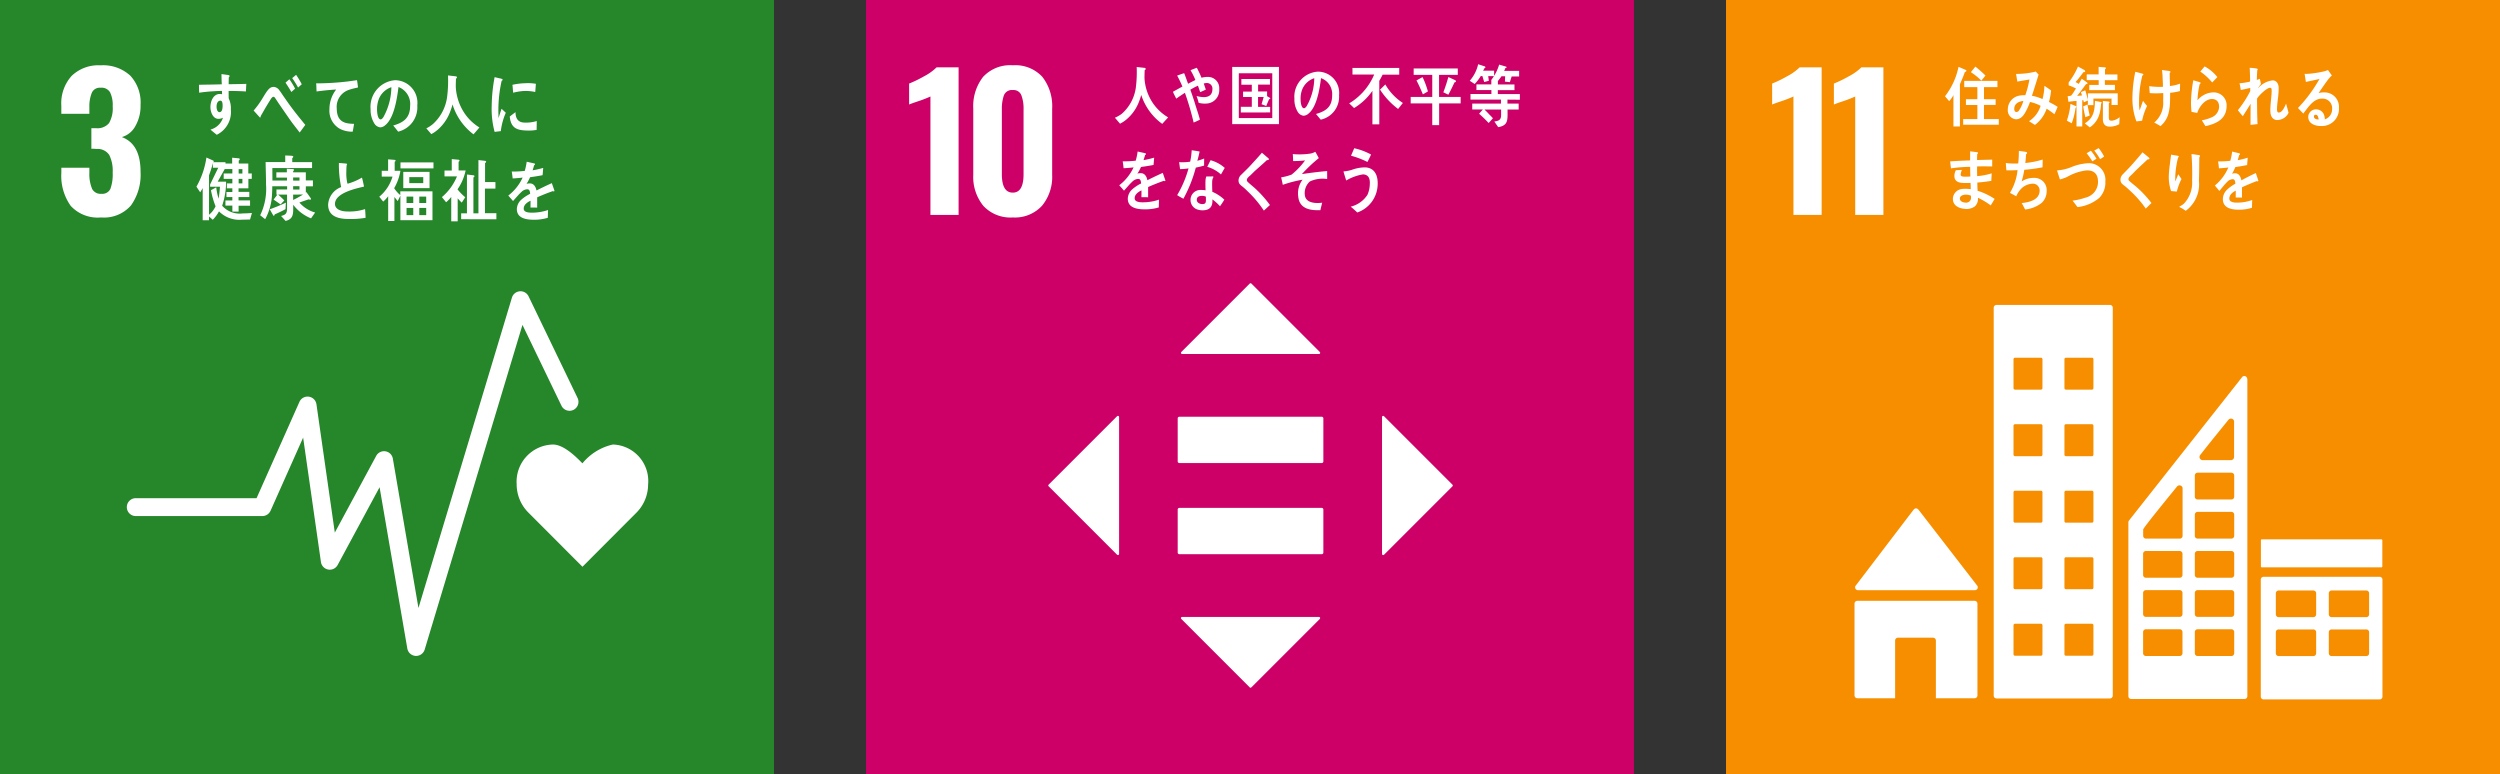 <svg id="グループ_235" data-name="グループ 235" xmlns="http://www.w3.org/2000/svg" xmlns:xlink="http://www.w3.org/1999/xlink" width="200.259" height="62" viewBox="0 0 200.259 62">
  <rect x="0" y="0" width="200.259" height="62" fill="#333333" stroke="none"/>
  <defs>
    <clipPath id="clip-path">
      <rect id="長方形_4999" data-name="長方形 4999" width="200.259" height="62" fill="none"/>
    </clipPath>
  </defs>
  <rect id="長方形_4995" data-name="長方形 4995" width="61.516" height="61.998" transform="translate(69.37 0.002)" fill="#cd0068"/>
  <g id="グループ_234" data-name="グループ 234" transform="translate(0 0)">
    <g id="グループ_233" data-name="グループ 233" clip-path="url(#clip-path)">
      <path id="パス_1407" data-name="パス 1407" d="M30.661,4.479a9.36,9.36,0,0,1-.933.365c-.41.136-.664.229-.775.277V3.443a9.724,9.724,0,0,0,1.2-.584,4.132,4.132,0,0,0,1-.714h1.763V13.967H30.661Z" transform="translate(43.87 3.251)" fill="#fff"/>
      <path id="パス_1408" data-name="パス 1408" d="M31.806,13.341a3.662,3.662,0,0,1-.81-2.49v-5.3a3.813,3.813,0,0,1,.79-2.548,2.954,2.954,0,0,1,2.379-.926,2.939,2.939,0,0,1,2.364.926,3.812,3.812,0,0,1,.787,2.548v5.3a3.63,3.63,0,0,1-.817,2.483,2.941,2.941,0,0,1-2.334.933,2.961,2.961,0,0,1-2.359-.926m3.219-2.533V5.6A3.05,3.05,0,0,0,34.857,4.5a.666.666,0,0,0-.692-.438.681.681,0,0,0-.717.43,3.247,3.247,0,0,0-.161,1.1v5.212q0,1.475.878,1.474.86,0,.86-1.474" transform="translate(46.966 3.152)" fill="#fff"/>
      <path id="パス_1409" data-name="パス 1409" d="M49.052,16.175H37.63a.132.132,0,0,0-.123.138v3.431a.133.133,0,0,0,.123.141H49.052a.131.131,0,0,0,.123-.141V16.313a.13.13,0,0,0-.123-.138" transform="translate(56.831 24.509)" fill="#fff"/>
      <path id="パス_1410" data-name="パス 1410" d="M49.052,13.272H37.63a.132.132,0,0,0-.123.138v3.431a.133.133,0,0,0,.123.141H49.052a.131.131,0,0,0,.123-.141V13.41a.13.13,0,0,0-.123-.138" transform="translate(56.831 20.11)" fill="#fff"/>
      <path id="パス_1411" data-name="パス 1411" d="M48.734,14.529,43.253,9.048a.093.093,0,0,0-.133,0l-5.481,5.481a.094.094,0,0,0,.065.161H48.666a.094.094,0,0,0,.068-.161" transform="translate(56.988 13.667)" fill="#fff"/>
      <path id="パス_1412" data-name="パス 1412" d="M44.175,24.368l5.481-5.481a.093.093,0,0,0,0-.133l-5.481-5.481a.094.094,0,0,0-.161.065V24.3a.094.094,0,0,0,.161.068" transform="translate(66.691 20.069)" fill="#fff"/>
      <path id="パス_1413" data-name="パス 1413" d="M37.638,19.809l5.481,5.481a.093.093,0,0,0,.133,0l5.481-5.481a.094.094,0,0,0-.065-.161H37.706a.094.094,0,0,0-.068.161" transform="translate(56.987 29.771)" fill="#fff"/>
      <path id="パス_1414" data-name="パス 1414" d="M38.895,13.272l-5.481,5.481a.093.093,0,0,0,0,.133l5.481,5.481a.094.094,0,0,0,.161-.065V13.34a.094.094,0,0,0-.161-.068" transform="translate(50.587 20.068)" fill="#fff"/>
      <path id="パス_1415" data-name="パス 1415" d="M39.3,6.691a4.611,4.611,0,0,1-1.68-2.314,5.7,5.7,0,0,1-.246.7,3.471,3.471,0,0,1-.986,1.3,2.7,2.7,0,0,1-.468.3l-.41-.48a2.539,2.539,0,0,0,.548-.312,3.414,3.414,0,0,0,1.127-2.09,9.893,9.893,0,0,0,.07-1.66l.634.07a.085.085,0,0,1,.086.078.1.1,0,0,1-.08.1c-.01.219-.015.43-.015.649a3.971,3.971,0,0,0,.712,2.052,3.88,3.88,0,0,0,1.182,1.087Z" transform="translate(53.798 3.232)" fill="#fff"/>
      <path id="パス_1416" data-name="パス 1416" d="M39.96,5.031a2.334,2.334,0,0,1-.541-.063,4.146,4.146,0,0,0-.171-.553,2.155,2.155,0,0,0,.579.093c.357,0,.692-.138.692-.646a.444.444,0,0,0-.423-.485.873.873,0,0,0-.269.043c.053.161.111.322.166.483-.153.075-.3.143-.453.206-.06-.174-.121-.345-.179-.518a5.479,5.479,0,0,0-.611.324c.146.4.287.815.41,1.227.118.39.259.772.357,1.17-.163.093-.329.156-.5.234a22.827,22.827,0,0,0-.7-2.384c-.234.151-.47.307-.694.468-.091-.181-.186-.36-.267-.548.249-.141.508-.287.76-.42-.126-.3-.269-.6-.42-.88.065-.02.511-.186.541-.186s.03.02.045.05c.1.262.191.528.289.79.194-.106.385-.2.584-.3a5.7,5.7,0,0,0-.39-.785c.169-.063.34-.136.506-.194a8.361,8.361,0,0,1,.375.8,1.809,1.809,0,0,1,.531-.068.9.9,0,0,1,.888.981,1.07,1.07,0,0,1-1.1,1.154" transform="translate(56.599 3.272)" fill="#fff"/>
      <path id="パス_1417" data-name="パス 1417" d="M39.243,2.131h3.745V6.714H39.243Zm3.209.511H39.771V6.226h2.681Zm-2.52,3.139V5.325h.88V4.543h-.7V4.108h.7V3.56h-.835V3.1h2.291v.45h-.951V4.1h.719v.375l.231.136a.047.047,0,0,1,.023.038c0,.05-.055.07-.093.07-.078.179-.156.36-.226.543l-.377-.141c.058-.191.113-.385.169-.581h-.45v.792h.968v.445Z" transform="translate(59.462 3.229)" fill="#fff"/>
      <path id="パス_1418" data-name="パス 1418" d="M43.334,6.128c-.131-.148-.252-.309-.382-.455.672-.2,1.293-.483,1.293-1.466A1.359,1.359,0,0,0,43.357,2.8c-.116.9-.342,2.319-1.011,2.847a.616.616,0,0,1-.395.166.63.63,0,0,1-.455-.3,1.9,1.9,0,0,1-.272-1.061A2.008,2.008,0,0,1,43.1,2.282a1.7,1.7,0,0,1,1.7,1.886,1.872,1.872,0,0,1-1.464,1.959m-1.5-2.389a2.114,2.114,0,0,0-.118.712c0,.211.038.762.277.762.086,0,.156-.1.209-.166a4.621,4.621,0,0,0,.611-2.241,1.569,1.569,0,0,0-.978.933" transform="translate(62.463 3.458)" fill="#fff"/>
      <path id="パス_1419" data-name="パス 1419" d="M45.648,2.7c-.088.169-.174.34-.269.5V6.681h-.551V4a4.8,4.8,0,0,1-1.469,1.376L42.969,5a4.913,4.913,0,0,0,2-2.306H43.231V2.164h3.745V2.7Zm1.237,2.749A6.081,6.081,0,0,1,45.439,3.9c.146-.133.282-.277.423-.415a4.33,4.33,0,0,0,1.406,1.484Z" transform="translate(65.107 3.279)" fill="#fff"/>
      <path id="パス_1420" data-name="パス 1420" d="M47.206,4.979V6.722h-.551V4.979H44.927V4.459h1.728V2.693H45.166V2.18H48.7v.513H47.2V4.459h1.73v.521Zm-1.3-.724c-.161-.377-.324-.76-.516-1.117l.488-.267a6.641,6.641,0,0,1,.428,1.149Zm2.538-.973c-.158.335-.319.672-.5,1l-.4-.191c.151-.4.287-.81.4-1.225l.546.252a.1.1,0,0,1,.063.091c0,.058-.07.078-.108.078" transform="translate(68.074 3.304)" fill="#fff"/>
      <path id="パス_1421" data-name="パス 1421" d="M48.287,3l.05.37-.372.1-.146-.48h-.128a3.729,3.729,0,0,1-.488.639l-.395-.259a3.048,3.048,0,0,0,.674-1.326l.523.171a.078.078,0,0,1,.058.068.1.1,0,0,1-.086.086,1.131,1.131,0,0,1-.1.191h.883V3Zm1.544,1.879-.005.319h.9v.473h-.89c0,.815.08,1.273-.747,1.414l-.312-.45c.317-.06.543-.088.543-.528V5.673H47.988c.136.128.262.262.39.4.1.1.2.194.287.3l-.342.382a10.184,10.184,0,0,0-.767-.745l.3-.34h-.848V5.2h2.3V4.876h-2.44V4.428h1.675V4.111H47.344V3.658h1.192V3.3H49.1c.023.005-.106.1-.106.123s.058-.123.068-.158v.4H50.39v.453H49.057v.317h1.766v.453Zm.335-1.856-.146.458-.395-.043.018-.43h-.294A5.114,5.114,0,0,1,49,3.462l-.46-.166a3.774,3.774,0,0,0,.624-1.222l.538.158a.07.07,0,0,1,.055.06c0,.048-.06.055-.093.055-.03.08-.068.156-.1.229h1.2v.448Z" transform="translate(70.924 3.101)" fill="#fff"/>
      <path id="パス_1422" data-name="パス 1422" d="M39.286,7.2a.126.126,0,0,1-.068-.025c-.329.111-.961.362-1.26.5v.817l-.538-.005c.005-.075.005-.153.005-.244v-.3c-.362.169-.546.387-.546.631,0,.211.209.324.624.324a3.991,3.991,0,0,0,1.326-.214l-.018.624a3.753,3.753,0,0,1-1.144.153c-.893,0-1.338-.282-1.338-.853a1.052,1.052,0,0,1,.375-.765,3.187,3.187,0,0,1,.689-.455c-.008-.241-.08-.362-.214-.362a.664.664,0,0,0-.468.2,4.207,4.207,0,0,0-.35.362c-.169.186-.274.314-.337.377-.083-.1-.209-.239-.377-.435A3.877,3.877,0,0,0,36.793,6.1c-.241.03-.511.053-.8.068-.018-.2-.045-.39-.073-.553a7.828,7.828,0,0,0,1.044-.053,4.677,4.677,0,0,0,.153-.734l.616.138c.035.013.053.03.053.063s-.023.06-.073.08c-.023.091-.063.229-.121.41a7.468,7.468,0,0,0,.85-.2l-.05.586c-.252.05-.589.106-1.006.163A3.453,3.453,0,0,1,37.1,6.6a.882.882,0,0,1,.259-.038c.277,0,.46.184.541.568.365-.191.78-.387,1.23-.591l.209.6c0,.043-.018.063-.055.063" transform="translate(54.011 7.308)" fill="#fff"/>
      <path id="パス_1423" data-name="パス 1423" d="M39.648,6.016c-.224.065-.443.118-.664.161a10.975,10.975,0,0,1-.994,2.493,5.561,5.561,0,0,1-.5-.287A8.686,8.686,0,0,0,38.4,6.24a4.7,4.7,0,0,1-.679.058c-.023-.184-.05-.372-.073-.563a1.652,1.652,0,0,0,.252.013,4.1,4.1,0,0,0,.631-.045,5.56,5.56,0,0,0,.123-.918c.214.033.425.058.634.106-.055.244-.108.5-.184.739a4.662,4.662,0,0,0,.548-.181c0,.186-.005.377-.005.568m1.273,3.255a3.892,3.892,0,0,0-.606-.548c0,.058,0,.118,0,.174-.02.551-.377.7-.787.7a1.254,1.254,0,0,1-.43-.07.8.8,0,0,1-.536-.755.793.793,0,0,1,.83-.807,2.3,2.3,0,0,1,.372.03c-.005-.249-.013-.5-.005-.75a1.139,1.139,0,0,1,.068-.362h.412c.025,0,.158-.02.156.043l-.005.023a.693.693,0,0,0-.093.324c-.01.282,0,.558.01.84a3.17,3.17,0,0,1,.963.634c-.111.181-.226.36-.35.526M39.786,8.5a.775.775,0,0,0-.324-.058c-.174,0-.39.053-.4.3s.252.357.43.357.292-.038.3-.264c.005-.113,0-.224-.005-.337M41,6.726A2.785,2.785,0,0,0,39.9,6.115l.264-.531A2.811,2.811,0,0,1,41.3,6.2Z" transform="translate(56.805 7.249)" fill="#fff"/>
      <path id="パス_1424" data-name="パス 1424" d="M41.472,9.5a8.811,8.811,0,0,0-1.333-1.577,4.271,4.271,0,0,0-.392-.355,1.328,1.328,0,0,1-.224-.206.47.47,0,0,1-.078-.289.615.615,0,0,1,.219-.448c.224-.229.46-.443.677-.677.327-.355.659-.709.976-1.084l.39.337a1.2,1.2,0,0,1,.148.131.063.063,0,0,1,.02.048c0,.075-.1.086-.153.073-.3.282-.619.556-.933.84-.131.118-.252.249-.382.37-.06.058-.131.108-.186.171a.338.338,0,0,0-.113.209.221.221,0,0,0,.078.163c.186.184.4.345.589.518a8.953,8.953,0,0,1,1.185,1.331c-.163.143-.322.3-.485.445" transform="translate(59.767 7.369)" fill="#fff"/>
      <path id="パス_1425" data-name="パス 1425" d="M43.089,7.217a1.246,1.246,0,0,0-.38,1.152c.1.518.724.573,1.054.566.1,0,.214-.013.322-.025-.045.2-.1.4-.143.6l-.1,0c-.641.015-1.564-.075-1.67-1.064a1.82,1.82,0,0,1,.342-1.378,9.716,9.716,0,0,0-1.585.41c-.035-.2-.086-.4-.128-.6a3.982,3.982,0,0,0,.84-.221,5.96,5.96,0,0,0,1.074-1.134,7.219,7.219,0,0,1-.958.05c0-.186-.01-.375-.025-.558a5.908,5.908,0,0,0,1.444-.045,1.364,1.364,0,0,0,.36-.138c.1.166.191.337.277.508a12.15,12.15,0,0,0-1.351,1.278c.672-.1,1.348-.184,2.022-.244,0,.214.005.428,0,.641a2.391,2.391,0,0,0-1.393.2" transform="translate(61.825 7.327)" fill="#fff"/>
      <path id="パス_1426" data-name="パス 1426" d="M43.884,9.863c-.171-.158-.342-.322-.526-.463A2.229,2.229,0,0,0,44.7,8.452a2.193,2.193,0,0,0,.189-.84c.033-.483-.106-.77-.538-.8A3.859,3.859,0,0,0,43,7.305c-.025-.083-.211-.656-.209-.707s.048-.028.068-.028a3,3,0,0,0,.584-.118,3.148,3.148,0,0,1,1.1-.2c.742.048,1.029.656.973,1.464a2.432,2.432,0,0,1-1.63,2.151M44.7,5.819a6.829,6.829,0,0,0-1.315-.5c.088-.2.171-.4.259-.6a5.1,5.1,0,0,1,1.348.506c-.093.2-.186.4-.292.591" transform="translate(64.836 7.155)" fill="#fff"/>
      <rect id="長方形_4996" data-name="長方形 4996" width="62" height="62" fill="#25862a"/>
      <path id="パス_1427" data-name="パス 1427" d="M2.7,13.333a4.147,4.147,0,0,1-.745-2.641v-.41H4.2v.395a3.084,3.084,0,0,0,.219,1.3.759.759,0,0,0,.745.395.713.713,0,0,0,.722-.4,3.409,3.409,0,0,0,.181-1.305,2.815,2.815,0,0,0-.277-1.409A1.119,1.119,0,0,0,4.77,8.781a2.66,2.66,0,0,0-.41-.015V7.115h.367a1.2,1.2,0,0,0,1.049-.407,2.363,2.363,0,0,0,.292-1.343,2.319,2.319,0,0,0-.211-1.124A.792.792,0,0,0,5.1,3.876a.7.7,0,0,0-.7.395,2.891,2.891,0,0,0-.2,1.167v.526H1.953V5.32a3.278,3.278,0,0,1,.825-2.392A3.092,3.092,0,0,1,5.1,2.08,3.223,3.223,0,0,1,7.469,2.9,3.144,3.144,0,0,1,8.3,5.247a3.236,3.236,0,0,1-.423,1.715A1.8,1.8,0,0,1,6.8,7.83q1.505.555,1.5,2.789a4.228,4.228,0,0,1-.76,2.676,2.861,2.861,0,0,1-2.407.971A2.929,2.929,0,0,1,2.7,13.333" transform="translate(2.959 3.152)" fill="#fff"/>
      <path id="パス_1428" data-name="パス 1428" d="M26.986,17.331a2.926,2.926,0,0,0-2.827-3.174,4.379,4.379,0,0,0-2.437,1.507c-.558-.573-1.517-1.507-2.369-1.507a2.98,2.98,0,0,0-2.9,3.174,3.215,3.215,0,0,0,.905,2.244l4.366,4.374,4.359-4.369,0,0a3.214,3.214,0,0,0,.9-2.246" transform="translate(24.933 21.451)" fill="#fff"/>
      <path id="パス_1429" data-name="パス 1429" d="M27.212,38.486h-.045a.717.717,0,0,1-.661-.6L24.286,24.975,20.929,31.2a.716.716,0,0,1-1.341-.236L18.162,21l-2.611,5.86a.721.721,0,0,1-.654.425H4.756a.717.717,0,1,1,0-1.434h9.676l3.431-7.709a.717.717,0,0,1,1.366.189L20.7,28.609l3.313-6.142a.715.715,0,0,1,1.336.219L27.4,34.648,34.888,9.783a.718.718,0,0,1,1.333-.1l3.936,8.164a.717.717,0,0,1-1.29.624l-3.136-6.5L27.9,37.976a.719.719,0,0,1-.687.511" transform="translate(6.12 14.054)" fill="#fff"/>
      <path id="パス_1430" data-name="パス 1430" d="M16.386,6.783c-.163.015-.324.038-.493.058a7.062,7.062,0,0,1-.234-2.062,13.306,13.306,0,0,1,.234-2.322l.395.093a1.063,1.063,0,0,1,.191.048.07.07,0,0,1,.053.073.074.074,0,0,1-.073.07,10.735,10.735,0,0,0-.264,2.41c0,.2.01.387.01.586.083-.246.158-.5.244-.745.113.1.226.211.34.317a5.237,5.237,0,0,0-.4,1.474m2.87-.1a3.63,3.63,0,0,1-.825.048c-.646-.023-1.248-.128-1.326-1.122.153-.116.3-.236.46-.347,0,.563.262.817.684.833a2.9,2.9,0,0,0,1.016-.123c0,.236-.005.47-.01.712m-.113-3.038A3.479,3.479,0,0,0,18.1,3.576a4.719,4.719,0,0,0-.722.128c-.02-.2-.033-.438-.058-.634a5.425,5.425,0,0,1,1.026-.126,3.741,3.741,0,0,1,.853.045c-.018.214-.03.435-.053.651" transform="translate(23.727 3.723)" fill="#fff"/>
      <path id="パス_1431" data-name="パス 1431" d="M10.1,3.753c-.186-.015-.377-.025-.561-.03-.279-.008-.551-.02-.825-.01.005.2,0,.395.01.6a1.8,1.8,0,0,1,.169.873A2.027,2.027,0,0,1,7.761,7.222c-.163-.143-.342-.269-.5-.42a1.42,1.42,0,0,0,1-.951.69.69,0,0,1-.382.091c-.392,0-.621-.506-.621-.931,0-.533.262-1.059.745-1.059a.749.749,0,0,1,.184.023c0-.088,0-.179-.008-.267-.314,0-.626.023-.938.043-.3.025-.594.055-.885.1-.018-.211-.01-.425-.018-.636C6.944,3.2,7.552,3.2,8.166,3.177c-.015-.272-.02-.538-.025-.817.133.013.274.035.407.055a1.157,1.157,0,0,1,.171.028c.033.005.07.018.07.068a.153.153,0,0,1-.063.116c0,.176-.008.367-.008.543.47-.005.946-.013,1.414-.028ZM8.048,4.49c-.214,0-.3.244-.3.47,0,.184.055.448.241.448.206,0,.244-.309.244-.5,0-.148,0-.42-.181-.42" transform="translate(9.599 3.576)" fill="#fff"/>
      <path id="パス_1432" data-name="パス 1432" d="M11.767,7.006c-.234-.314-.506-.639-.75-.988-.287-.41-.584-.84-.863-1.248-.1-.138-.191-.289-.287-.428-.05-.07-.113-.2-.2-.2-.123,0-.241.236-.309.34-.093.146-.184.3-.272.443-.153.254-.292.516-.443.765v.03c0,.045-.018.086-.058.086l-.508-.561a6.614,6.614,0,0,0,.538-.707c.176-.259.329-.551.513-.812.174-.236.309-.377.568-.377a.607.607,0,0,1,.455.289c.1.123.2.287.287.412.216.307.43.624.649.913.337.458.777,1,1.132,1.431ZM11.1,3.759c-.146-.262-.307-.506-.468-.75l.312-.272a6.44,6.44,0,0,1,.458.752Zm.538-.357a7.053,7.053,0,0,0-.47-.757l.314-.262a7.341,7.341,0,0,1,.453.757Z" transform="translate(12.238 3.611)" fill="#fff"/>
      <path id="パス_1433" data-name="パス 1433" d="M13.32,3.163a4.752,4.752,0,0,0-.672.181,1.431,1.431,0,0,0-.928,1.479c.008,1.112.7,1.215,1.386,1.227-.033.209-.065.423-.111.629h-.091a2.215,2.215,0,0,1-.9-.211,1.659,1.659,0,0,1-.87-1.585A2.551,2.551,0,0,1,11.675,3.3c-.506.033-1.071.086-1.569.158-.023-.274-.01-.438-.038-.651a21.348,21.348,0,0,0,2.606-.161c.2-.03.548-.075.667-.093.023.083.073.508.078.551s-.05.048-.1.058" transform="translate(15.255 3.87)" fill="#fff"/>
      <path id="パス_1434" data-name="パス 1434" d="M14.01,6.676c-.136-.163-.259-.335-.4-.49.7-.209,1.356-.516,1.356-1.569A1.462,1.462,0,0,0,14.035,3.1c-.121.961-.357,2.488-1.056,3.053a.644.644,0,0,1-.412.179.653.653,0,0,1-.475-.322A2.069,2.069,0,0,1,11.8,4.876a2.133,2.133,0,0,1,1.962-2.322,1.81,1.81,0,0,1,1.778,2.022,2,2,0,0,1-1.534,2.1m-1.564-2.56a2.271,2.271,0,0,0-.126.76c0,.229.04.817.289.817.091,0,.166-.106.219-.179a5.083,5.083,0,0,0,.641-2.4,1.638,1.638,0,0,0-1.024,1" transform="translate(17.886 3.87)" fill="#fff"/>
      <path id="パス_1435" data-name="パス 1435" d="M17.359,7.119a4.765,4.765,0,0,1-1.68-2.394,5.668,5.668,0,0,1-.246.722,3.535,3.535,0,0,1-.986,1.341,2.673,2.673,0,0,1-.468.314l-.4-.463a2.593,2.593,0,0,0,.543-.357,3.551,3.551,0,0,0,1.122-2.163A10.012,10.012,0,0,0,15.314,2.4l.634.073c.035.005.086.028.086.08a.109.109,0,0,1-.08.1q-.015.336-.015.672a4.21,4.21,0,0,0,.712,2.123,3.913,3.913,0,0,0,1.182,1.122Z" transform="translate(20.571 3.642)" fill="#fff"/>
      <path id="パス_1436" data-name="パス 1436" d="M10.549,9.981c-.206.005-.415.013-.624.013A2.282,2.282,0,0,1,8.061,9.33a2.982,2.982,0,0,1-.5.674l-.3-.262v.3H6.753V7.468a3.166,3.166,0,0,1-.2.335l-.3-.45a6.634,6.634,0,0,0,.8-2.337l.551.249a.073.073,0,0,1,.038.055.085.085,0,0,1-.05.07H8.58v.443L7.956,6.95h.672a6.068,6.068,0,0,1-.314,1.929,1.877,1.877,0,0,0,1.668.614c.241,0,.475-.015.717-.033Zm-3.2-2.623V7.174L8,5.836H7.571V5.461a10.14,10.14,0,0,1-.309.983V9.6a1.9,1.9,0,0,0,.523-.674,7.107,7.107,0,0,1-.37-1.293c.143-.075.282-.151.425-.229a5.144,5.144,0,0,0,.186.908,8.615,8.615,0,0,0,.111-.956Zm3.066-.631v.757H9.626V7.77h.863v.415H9.626v.264h.923v.43H9.631v.468h-.5v-.48H8.575V8.459H9.13V8.185H8.658V7.778H9.13V7.483H8.69V7.091h.44V6.726H8.436V6.294H9.13v-.35H8.479V5.5h.636V5.031l.533.05a.076.076,0,0,1,.073.083c0,.043-.05.075-.078.1V5.5h.765v.795h.277v.433Zm-.48-.782h-.3V6.3h.3Zm0,.782h-.3v.365h.3Z" transform="translate(9.482 7.601)" fill="#fff"/>
      <path id="パス_1437" data-name="パス 1437" d="M12.364,9.989A3.335,3.335,0,0,1,10.935,8.9c0,.128,0,.252,0,.38,0,.578-.148.79-.609.918l-.362-.4c.352-.1.478-.166.478-.631V8.085H9.728c.171.153.337.3.493.47l-.3.319c-.184-.133-.37-.264-.558-.385l.3-.4h-.07V7.677h.855V7.418H9.26c-.005.2-.005.392-.02.589a4.522,4.522,0,0,1-.551,2.05c-.136-.106-.267-.214-.4-.314a4.855,4.855,0,0,0,.468-2.48c0-.591-.023-1.187-.033-1.781h1.572V4.951c.176.01.4.01.568.033.033.008.075.018.075.068a.111.111,0,0,1-.08.1v.335h1.587V5.96H9.265c0,.335.005.664.005,1h1.165V6.724h-.85V6.3h.84V6.015l.485.028c.038,0,.083.005.083.068a.1.1,0,0,1-.063.088V6.3h1.016v.646h.568v.48h-.568v.493l.043-.035.342.478a.132.132,0,0,1,.023.073.062.062,0,0,1-.06.065.214.214,0,0,1-.1-.038c-.254.078-.508.174-.762.259a2.565,2.565,0,0,0,1.26.8Zm-2.045-.737a9.1,9.1,0,0,1-.865.418c-.01.04-.03.113-.073.113-.023,0-.043-.023-.055-.045l-.269-.475a13.658,13.658,0,0,0,1.29-.533Zm1.119-2.538H10.93v.252h.508Zm0,.7H10.93v.269h.508Zm-.508.672v.43a7.816,7.816,0,0,0,.79-.435Z" transform="translate(12.552 7.502)" fill="#fff"/>
      <path id="パス_1438" data-name="パス 1438" d="M12.108,9.677c-.636,0-1.658-.1-1.658-1.147a1.6,1.6,0,0,1,1.044-1.409,8.689,8.689,0,0,1-.181-1.932l.407.033a1.971,1.971,0,0,1,.2.023c.02.005.048.015.048.048a.107.107,0,0,1-.03.06,3.725,3.725,0,0,0-.028.5,3.551,3.551,0,0,0,.083.976.054.054,0,0,0,.04.018,4.843,4.843,0,0,0,1.127-.485c.07.234.113.48.166.719C12.769,7.222,11,7.569,11,8.47c0,.511.659.606.968.606a4.051,4.051,0,0,0,1.441-.191c.023.231.035.465.04.7a7.258,7.258,0,0,1-1.338.093" transform="translate(15.834 7.864)" fill="#fff"/>
      <path id="パス_1439" data-name="パス 1439" d="M13.768,9.951V7.987l-.214.43c-.093-.106-.174-.216-.264-.324v1.919h-.5V8.032a2.493,2.493,0,0,1-.4.428l-.314-.39a3.282,3.282,0,0,0,1.061-1.612h-.863V5.992h.511V5.074l.526.043a.069.069,0,0,1,.073.063.106.106,0,0,1-.073.088v.724h.46a4.1,4.1,0,0,1-.5,1.393,2.3,2.3,0,0,0,.49.553v-.3h2.578V9.951Zm.008-4.631h2.643V5.8H13.775ZM14,6.078h2.105V7.383H14Zm.8,1.982h-.538V8.57H14.8Zm0,.908h-.538v.576H14.8ZM15.6,6.5H14.482v.483H15.6Zm.236,1.559h-.553V8.57h.553Zm0,.908h-.553v.576h.553Z" transform="translate(18.304 7.689)" fill="#fff"/>
      <path id="パス_1440" data-name="パス 1440" d="M15.332,7.482V7.5a4.2,4.2,0,0,0,.611.621l-.279.433a3.859,3.859,0,0,1-.327-.345v1.841h-.516V8.1a2.859,2.859,0,0,1-.412.423l-.335-.412A4.338,4.338,0,0,0,15.281,6.45h-1V5.98h.581V5.067l.558.05a.081.081,0,0,1,.065.075.1.1,0,0,1-.075.083v.7h.563a4.1,4.1,0,0,1-.639,1.5m.282,2.407V9.411h.463V6.3l.531.065a.077.077,0,0,1,.07.075c0,.05-.05.078-.083.1V9.411H17V5.145l.531.06c.038.005.086.025.086.075s-.053.078-.086.1V6.906h.83v.526h-.84V9.4h.916v.488Z" transform="translate(21.325 7.678)" fill="#fff"/>
      <path id="パス_1441" data-name="パス 1441" d="M19.83,7.528a.126.126,0,0,1-.068-.025c-.327.108-.961.36-1.26.5v.82l-.538-.005c.005-.075.005-.156.005-.244v-.3c-.365.171-.546.387-.546.634,0,.211.209.322.624.322a4.053,4.053,0,0,0,1.326-.211l-.02.621a3.738,3.738,0,0,1-1.142.156c-.893,0-1.338-.282-1.338-.853a1.054,1.054,0,0,1,.372-.765,3.375,3.375,0,0,1,.692-.458c-.008-.239-.08-.362-.214-.362a.663.663,0,0,0-.468.2,4.507,4.507,0,0,0-.35.36c-.169.189-.274.314-.337.38-.083-.1-.209-.239-.38-.438a3.82,3.82,0,0,0,1.149-1.441c-.241.033-.511.055-.8.07-.018-.2-.045-.39-.073-.553a7.828,7.828,0,0,0,1.044-.053,4.676,4.676,0,0,0,.153-.734l.614.138a.064.064,0,0,1,.055.063c0,.033-.023.058-.073.08-.023.091-.063.229-.121.407a6.878,6.878,0,0,0,.85-.194l-.05.584c-.252.053-.589.106-1.006.166a3.324,3.324,0,0,1-.282.531.882.882,0,0,1,.259-.038c.277,0,.46.186.541.568.365-.191.78-.387,1.227-.589l.211.6c0,.04-.018.063-.055.063" transform="translate(24.528 7.805)" fill="#fff"/>
      <rect id="長方形_4997" data-name="長方形 4997" width="62" height="62" transform="translate(138.259)" fill="#f68e00"/>
      <path id="パス_1442" data-name="パス 1442" d="M58.146,4.479a9.647,9.647,0,0,1-.933.365c-.41.136-.667.229-.775.277V3.443a9.724,9.724,0,0,0,1.2-.584,4.108,4.108,0,0,0,1-.714h1.766V13.967H58.146Z" transform="translate(85.516 3.251)" fill="#fff"/>
      <path id="パス_1443" data-name="パス 1443" d="M60.113,4.479a9.647,9.647,0,0,1-.933.365c-.41.136-.667.229-.775.277V3.443a9.723,9.723,0,0,0,1.2-.584,4.108,4.108,0,0,0,1-.714h1.766V13.967H60.113Z" transform="translate(88.496 3.251)" fill="#fff"/>
      <path id="パス_1444" data-name="パス 1444" d="M59.31,22.743h9.369a.23.23,0,0,0,.169-.385l-.013-.013-4.661-6.031-.045-.05a.233.233,0,0,0-.171-.073.24.24,0,0,0-.151.058l-.028.033-.043.05L59.189,22.3l-.07.086a.226.226,0,0,0-.038.128.23.23,0,0,0,.229.231" transform="translate(89.52 24.533)" fill="#fff"/>
      <path id="パス_1445" data-name="パス 1445" d="M68.68,19.134H59.293a.23.23,0,0,0-.231.229V26.71a.231.231,0,0,0,.231.231h3.021V22.318a.228.228,0,0,1,.229-.229H65.35a.228.228,0,0,1,.229.229v4.623h3.1a.23.23,0,0,0,.229-.231V19.363a.23.23,0,0,0-.229-.229" transform="translate(89.492 28.993)" fill="#fff"/>
      <path id="パス_1446" data-name="パス 1446" d="M81.521,18.369H72.23A.225.225,0,0,0,72,18.59v9.382a.225.225,0,0,0,.229.221h9.291a.223.223,0,0,0,.226-.221V18.59a.223.223,0,0,0-.226-.221M76.435,24.5a.223.223,0,0,1-.226.221H73.435a.223.223,0,0,1-.229-.221V22.808a.223.223,0,0,1,.229-.221h2.774a.223.223,0,0,1,.226.221Zm0-3.119a.223.223,0,0,1-.226.221H73.435a.223.223,0,0,1-.229-.221V19.689a.223.223,0,0,1,.229-.221h2.774a.223.223,0,0,1,.226.221ZM80.678,24.5a.223.223,0,0,1-.226.221H77.675a.223.223,0,0,1-.226-.221V22.808a.223.223,0,0,1,.226-.221h2.777a.223.223,0,0,1,.226.221Zm0-3.119a.223.223,0,0,1-.226.221H77.675a.223.223,0,0,1-.226-.221V19.689a.223.223,0,0,1,.226-.221h2.777a.223.223,0,0,1,.226.221Z" transform="translate(109.097 27.833)" fill="#fff"/>
      <path id="パス_1447" data-name="パス 1447" d="M72.809,9.711H63.716a.222.222,0,0,0-.221.224V41.008a.224.224,0,0,0,.221.224h9.092a.224.224,0,0,0,.224-.224V9.935a.223.223,0,0,0-.224-.224M67.4,37.69a.122.122,0,0,1-.121.121H65.2a.12.12,0,0,1-.118-.121V35.371a.12.12,0,0,1,.118-.121H67.28a.122.122,0,0,1,.121.121Zm0-5.33a.121.121,0,0,1-.121.121H65.2a.119.119,0,0,1-.118-.121V30.041a.118.118,0,0,1,.118-.118H67.28a.12.12,0,0,1,.121.118Zm0-5.327a.121.121,0,0,1-.121.121H65.2a.119.119,0,0,1-.118-.121V24.714a.12.12,0,0,1,.118-.121H67.28a.122.122,0,0,1,.121.121Zm0-5.327a.122.122,0,0,1-.121.121H65.2a.12.12,0,0,1-.118-.121V19.385a.118.118,0,0,1,.118-.118H67.28a.12.12,0,0,1,.121.118Zm0-5.327a.12.12,0,0,1-.121.118H65.2a.118.118,0,0,1-.118-.118V14.057a.118.118,0,0,1,.118-.118H67.28a.12.12,0,0,1,.121.118ZM71.483,37.69a.121.121,0,0,1-.121.121h-2.08a.121.121,0,0,1-.121-.121V35.371a.121.121,0,0,1,.121-.121h2.08a.121.121,0,0,1,.121.121Zm0-5.33a.119.119,0,0,1-.121.121h-2.08a.119.119,0,0,1-.121-.121V30.041a.119.119,0,0,1,.121-.118h2.08a.119.119,0,0,1,.121.118Zm0-5.327a.119.119,0,0,1-.121.121h-2.08a.119.119,0,0,1-.121-.121V24.714a.121.121,0,0,1,.121-.121h2.08a.121.121,0,0,1,.121.121Zm0-5.327a.121.121,0,0,1-.121.121h-2.08a.121.121,0,0,1-.121-.121V19.385a.119.119,0,0,1,.121-.118h2.08a.119.119,0,0,1,.121.118Zm0-5.327a.119.119,0,0,1-.121.118h-2.08a.119.119,0,0,1-.121-.118V14.057a.119.119,0,0,1,.121-.118h2.08a.119.119,0,0,1,.121.118Z" transform="translate(96.208 14.715)" fill="#fff"/>
      <path id="長方形_4998" data-name="長方形 4998" d="M.074,0H9.652a.074.074,0,0,1,.074.074V2.169a.075.075,0,0,1-.075.075H.074A.074.074,0,0,1,0,2.17V.074A.074.074,0,0,1,.074,0Z" transform="translate(181.107 43.202)" fill="#fff"/>
      <path id="パス_1448" data-name="パス 1448" d="M77.292,12.149a.238.238,0,0,0-.229-.174.245.245,0,0,0-.131.043l-.015.013-.078.1L67.9,23.462l-.04.055a.265.265,0,0,0-.078.176V37.625a.222.222,0,0,0,.224.221h9.082a.222.222,0,0,0,.224-.221V12.242a.231.231,0,0,0-.023-.093M73.53,18.306l.065-.08c.611-.785,1.64-2.052,2.143-2.669l.065-.08a.268.268,0,0,1,.2-.093.253.253,0,0,1,.246.209v2.867a.255.255,0,0,1-.246.254l-.01,0-.013,0H73.749l-.01,0-.013,0a.255.255,0,0,1-.246-.254.249.249,0,0,1,.05-.153M72.116,34.182a.22.22,0,0,1-.221.221H69.183a.22.22,0,0,1-.221-.221v-1.7a.222.222,0,0,1,.221-.221h2.711a.222.222,0,0,1,.221.221Zm0-3.134a.22.22,0,0,1-.221.221H69.183a.22.22,0,0,1-.221-.221v-1.7a.22.22,0,0,1,.221-.221h2.711a.22.22,0,0,1,.221.221Zm0-3.134a.222.222,0,0,1-.221.221H69.183a.222.222,0,0,1-.221-.221v-1.7a.22.22,0,0,1,.221-.221h2.711a.22.22,0,0,1,.221.221Zm.008-6.869v3.738A.222.222,0,0,1,71.9,25H69.191a.222.222,0,0,1-.224-.221v-.47a.286.286,0,0,1,.018-.083L69,24.2l.018-.028.028-.038c.345-.5,1.909-2.42,2.566-3.225l.065-.08a.253.253,0,0,1,.448.113Zm4.135,13.137a.222.222,0,0,1-.224.221H73.326a.22.22,0,0,1-.221-.221v-1.7a.222.222,0,0,1,.221-.221h2.709a.224.224,0,0,1,.224.221Zm0-3.134a.222.222,0,0,1-.224.221H73.326a.22.22,0,0,1-.221-.221v-1.7a.22.22,0,0,1,.221-.221h2.709a.222.222,0,0,1,.224.221Zm0-3.134a.224.224,0,0,1-.224.221H73.326a.222.222,0,0,1-.221-.221v-1.7a.22.22,0,0,1,.221-.221h2.709a.222.222,0,0,1,.224.221Zm0-3.134a.222.222,0,0,1-.224.219H73.326a.22.22,0,0,1-.221-.219v-1.7a.22.22,0,0,1,.221-.221h2.709a.222.222,0,0,1,.224.221Zm0-3.136a.222.222,0,0,1-.224.221H73.326a.22.22,0,0,1-.221-.221v-1.7a.221.221,0,0,1,.221-.224h2.709a.223.223,0,0,1,.224.224Z" transform="translate(102.709 18.145)" fill="#fff"/>
      <path id="パス_1449" data-name="パス 1449" d="M63.54,2.546c-.118.34-.259.664-.4.988V6.918H62.62V4.407a2.348,2.348,0,0,1-.34.483L61.943,4.5a5.688,5.688,0,0,0,1.084-2.362l.586.254a.076.076,0,0,1,.045.065c0,.058-.08.086-.118.091M63.4,6.779V6.321h1.137V5.195h-.916V4.732h.916V3.763H63.485v-.5h2.659v.5H65.069v.968H66v.463h-.933V6.321h1.187v.458Zm1.456-3.536a5.148,5.148,0,0,0-.843-.677l.365-.445a5.524,5.524,0,0,1,.438.372,4.4,4.4,0,0,1,.37.35Z" transform="translate(93.857 3.214)" fill="#fff"/>
      <path id="パス_1450" data-name="パス 1450" d="M67.672,5.7a6.447,6.447,0,0,0-.619-.44,2.683,2.683,0,0,1-.938,1.3l-.473-.3a2.23,2.23,0,0,0,.928-1.232,3.23,3.23,0,0,0-.85-.309,4.705,4.705,0,0,1-.219.531c-.2.425-.443.858-.905.858a.721.721,0,0,1-.651-.8,1.121,1.121,0,0,1,.843-1.079,1.974,1.974,0,0,1,.556-.048,7.922,7.922,0,0,0,.332-1.26l-.971.166-.1-.614h.05a6.622,6.622,0,0,0,1.534-.189c.068.083.146.163.221.244-.1.322-.2.644-.3.966-.078.246-.151.49-.236.729a3.439,3.439,0,0,1,.85.267,4.7,4.7,0,0,0,.151-1.064c.181.123.362.239.536.372a5.362,5.362,0,0,1-.169.926,5.883,5.883,0,0,1,.692.387c-.08.2-.166.4-.259.6M64.46,5.273c0,.133.05.249.171.249a.233.233,0,0,0,.194-.1,2.8,2.8,0,0,0,.367-.782c-.319.028-.732.184-.732.629" transform="translate(96.889 3.448)" fill="#fff"/>
      <path id="パス_1451" data-name="パス 1451" d="M66.525,5.423a5.653,5.653,0,0,1-.309,1.243l-.392-.211a5.553,5.553,0,0,0,.292-1.346l.44.184a.061.061,0,0,1,.03.053.082.082,0,0,1-.06.078M69.407,5.2V4.686H67.953v.528h-.443V4.842l-.319.141c-.018-.058-.035-.118-.048-.179l-.083.018v2.1H66.6V4.875c-.216.015-.435.04-.651.068l-.058-.45a1.11,1.11,0,0,0,.221-.028.2.2,0,0,0,.118-.088c.118-.158.219-.332.327-.5a5.2,5.2,0,0,0-.586-.252V3.391a5.606,5.606,0,0,0,.747-1.273l.475.262c.035.023.1.048.1.106,0,.088-.083.088-.136.083-.206.269-.407.541-.631.792.083.053.169.093.254.151.083-.136.161-.277.241-.418l.412.292a.091.091,0,0,1,.045.073c0,.073-.07.068-.113.068-.239.317-.463.641-.714.938a3.347,3.347,0,0,0,.387-.03,2.207,2.207,0,0,0-.088-.267l.352-.143c.078.246.141.5.209.75V4.266H69.9V5.2Zm-2.1.983c-.065-.287-.123-.581-.171-.873l.34-.148c.053.294.111.591.181.88Zm1.26-1.089a3.723,3.723,0,0,1-.141.87,1.9,1.9,0,0,1-.762,1.031l-.4-.324c.679-.425.79-.938.815-1.8l.475.088a.063.063,0,0,1,.06.063.086.086,0,0,1-.05.068m.307-1.879v.377h.807v.423H67.621V3.592h.755V3.207h-.958V2.752h.953V2.146l.511.04a.069.069,0,0,1,.07.063.1.1,0,0,1-.07.086v.418h.994v.463Zm1.152,3.529a1.616,1.616,0,0,1-.775.194c-.324,0-.536-.184-.536-.591V4.875l.465.05c.028.008.07.018.07.058a.091.091,0,0,1-.06.075V6.137c0,.257.03.322.254.322a1.218,1.218,0,0,0,.616-.287Z" transform="translate(99.736 3.21)" fill="#fff"/>
      <path id="パス_1452" data-name="パス 1452" d="M68.686,6.291c-.151.023-.3.04-.455.055a5.226,5.226,0,0,1-.317-1.962,10.516,10.516,0,0,1,.229-2.012c.136.033.277.07.415.108a1.088,1.088,0,0,1,.176.053c.028.01.053.023.053.058s-.04.07-.078.08a8.4,8.4,0,0,0-.264,2.13,2.984,2.984,0,0,0,.045.667c.091-.257.181-.518.272-.775a4.313,4.313,0,0,0,.327.415,4.86,4.86,0,0,0-.4,1.182m2.244-2.234c0,.231,0,.463-.008.694a4.115,4.115,0,0,1-.1.86,1.941,1.941,0,0,1-.667,1.114,5.106,5.106,0,0,0-.5-.282,2.054,2.054,0,0,0,.717-1.733c.008-.211.008-.42.005-.634a6.867,6.867,0,0,1-.82.02c-.086,0-.171-.01-.259-.015-.02-.186-.03-.372-.045-.558a5.116,5.116,0,0,0,.589.053,4.988,4.988,0,0,0,.513,0c0-.294-.023-.584-.033-.873-.01-.153-.023-.317-.043-.475.146.025.289.043.435.063a.638.638,0,0,1,.181.033c.03.005.063.02.063.063a.094.094,0,0,1-.063.075c0,.35.018.7.02,1.051a3.181,3.181,0,0,0,.812-.191c.005.2-.013.4-.005.594a4.541,4.541,0,0,1-.8.141" transform="translate(102.902 3.378)" fill="#fff"/>
      <path id="パス_1453" data-name="パス 1453" d="M71.215,6.832c-.093.025-.184.045-.279.065-.043-.08-.284-.455-.284-.455,0-.015.018-.02.028-.02a2.914,2.914,0,0,0,.677-.2.966.966,0,0,0,.674-.858c.005-.41-.214-.636-.561-.639-.531-.008-1.016.566-1.192,1.117-.151-.028-.3-.063-.455-.086a5.812,5.812,0,0,1-.043-.807,10.679,10.679,0,0,1,.184-1.728l.528.161a.065.065,0,0,1,.053.063.1.1,0,0,1-.07.086A6.442,6.442,0,0,0,70.3,4.827a1.681,1.681,0,0,1,1.32-.634,1.033,1.033,0,0,1,1.011,1.1c-.01.968-.712,1.338-1.416,1.537M71.476,3.4a4.521,4.521,0,0,0-.953-.873c.118-.136.231-.279.35-.415a3.336,3.336,0,0,1,1.019.858c-.143.141-.277.289-.415.43" transform="translate(105.728 3.207)" fill="#fff"/>
      <path id="パス_1454" data-name="パス 1454" d="M74.461,6.346c-.41,0-.591-.309-.591-.762,0-.473.073-.938.1-1.414.005-.068.005-.143.005-.214,0-.1-.013-.2-.123-.2-.264,0-.9.611-1.046.868,0,.674.01,1.368.038,2.042l-.561.063c0-.558.005-1.127.005-1.69-.2.34-.415.664-.619.994-.141-.148-.267-.319-.4-.478a8.6,8.6,0,0,0,.991-1.532V3.771c-.254.05-.5.118-.757.161-.03-.181-.058-.362-.1-.538a4.773,4.773,0,0,0,.845-.136c0-.367-.015-.737-.03-1.1a3.289,3.289,0,0,1,.581.063.073.073,0,0,1,.058.075.057.057,0,0,1-.035.058c-.015.262-.03.516-.033.772.08-.023.158-.06.241-.086.033.138.058.277.091.41-.081.1-.153.211-.231.324l.008.015a1.774,1.774,0,0,1,1.165-.626c.307,0,.475.287.475.621a6.726,6.726,0,0,1-.055.8c-.033.282-.073.563-.078.853v.015c-.005.118.01.287.141.287.284,0,.47-.458.584-.712.068.244.136.488.2.734a1.011,1.011,0,0,1-.87.578" transform="translate(107.992 3.275)" fill="#fff"/>
      <path id="パス_1455" data-name="パス 1455" d="M74.994,6.714c-.377,0-.988-.158-.988-.737a.621.621,0,0,1,.656-.6.674.674,0,0,1,.629.5,1.348,1.348,0,0,1,.045.3.84.84,0,0,0,.581-.817.764.764,0,0,0-.8-.843c-.687,0-1.082.656-1.509,1.2-.141-.151-.282-.3-.425-.445a11.677,11.677,0,0,0,1.725-2.329c-.362.088-.727.161-1.092.236l-.1-.649a1.414,1.414,0,0,0,.146.005,4.414,4.414,0,0,0,.606-.055,7.332,7.332,0,0,0,.833-.153,2.555,2.555,0,0,0,.287-.1l.314.443a1.533,1.533,0,0,0-.138.121,4.62,4.62,0,0,0-.294.37c-.219.3-.423.606-.634.908a1.584,1.584,0,0,1,.42-.048,1.154,1.154,0,0,1,1.21,1.24,1.364,1.364,0,0,1-1.474,1.449m-.387-.9c-.085,0-.141.04-.141.148,0,.2.259.231.377.231-.023-.158-.068-.38-.236-.38" transform="translate(110.892 3.382)" fill="#fff"/>
      <path id="パス_1456" data-name="パス 1456" d="M65.36,9.154a5.516,5.516,0,0,0-1.029-.616.8.8,0,0,1-.257.7,1.165,1.165,0,0,1-.624.2c-.45-.005-1.134-.161-1.124-.835a.816.816,0,0,1,.752-.772,2.49,2.49,0,0,1,.362-.01,2.219,2.219,0,0,1,.317.033c0-.171-.008-.342-.015-.506q-.226.011-.46.008c-.35-.005-.843-.038-.835-.586a1.032,1.032,0,0,1,.118-.44l.488-.025a1.232,1.232,0,0,0-.106.367c0,.169.189.171.287.174a2.913,2.913,0,0,0,.493-.015c-.015-.254-.015-.516-.015-.77a11.232,11.232,0,0,0-1.537.121c-.028-.189-.048-.372-.068-.561.533-.033,1.066-.063,1.6-.075-.005-.166,0-.332,0-.5l0-.229c.128.018.254.03.382.048.063.013.136.013.2.03.023.005.05.015.05.053a.088.088,0,0,1-.06.08c-.013.163-.015.324-.018.488q.611-.023,1.215-.03l0,.543c-.4-.005-.81-.013-1.21,0-.005.262,0,.516.005.777a5.357,5.357,0,0,0,1.165-.226l-.033.606c-.372.058-.742.106-1.117.131,0,.219.008.443.018.659a5.284,5.284,0,0,1,1.366.654c-.1.174-.206.35-.312.518m-1.587-.775a.99.99,0,0,0-.4-.086c-.166,0-.48.06-.485.312s.3.324.46.327a.385.385,0,0,0,.43-.435l0-.118" transform="translate(94.107 7.304)" fill="#fff"/>
      <path id="パス_1457" data-name="パス 1457" d="M66.724,8.989a2.527,2.527,0,0,1-1.3.511c-.1-.171-.174-.352-.279-.516.511-.048,1.439-.214,1.439-1a.539.539,0,0,0-.6-.548,1.375,1.375,0,0,0-.8.327,1.907,1.907,0,0,0-.473.679l-.506-.272a4.381,4.381,0,0,0,.611-1.824c-.179.01-.352.018-.528.018h-.37c-.013-.2-.035-.39-.04-.586a5.289,5.289,0,0,0,.664.043c.108,0,.219,0,.327-.008a8.939,8.939,0,0,0,.05-1.009l.41.058a1.561,1.561,0,0,1,.184.033c.03.01.068.028.068.075a.137.137,0,0,1-.083.106c-.018.234-.03.468-.063.7A6.963,6.963,0,0,0,66.829,5.5l-.01.621a12.627,12.627,0,0,1-1.464.2,6.916,6.916,0,0,1-.214.936,1.7,1.7,0,0,1,.991-.287.977.977,0,0,1,1.014,1.071,1.267,1.267,0,0,1-.423.953" transform="translate(96.798 7.28)" fill="#fff"/>
      <path id="パス_1458" data-name="パス 1458" d="M68.888,8.706a3.234,3.234,0,0,1-1.741.734c-.136-.176-.264-.357-.4-.516a5.245,5.245,0,0,0,1.049-.244,1.291,1.291,0,0,0,.994-1.245c0-.7-.362-.936-.9-.936a4.051,4.051,0,0,0-1.567.521,3.6,3.6,0,0,1-.586.206c-.023-.075-.221-.679-.221-.694,0-.055.058-.038.086-.038a3.62,3.62,0,0,0,1.114-.284,4.164,4.164,0,0,1,1.333-.287,1.331,1.331,0,0,1,1.328,1.459,1.754,1.754,0,0,1-.488,1.323m-.553-2.93a6.112,6.112,0,0,0-.458-.649l.342-.2a4.208,4.208,0,0,1,.443.641Zm.621-.171a4.6,4.6,0,0,0-.468-.689l.352-.2a3.891,3.891,0,0,1,.438.677Z" transform="translate(99.269 7.148)" fill="#fff"/>
      <path id="パス_1459" data-name="パス 1459" d="M69.557,9.356a8.6,8.6,0,0,0-1.333-1.5,3.99,3.99,0,0,0-.387-.337,1.375,1.375,0,0,1-.224-.2.472.472,0,0,1-.08-.279.581.581,0,0,1,.2-.44c.214-.229.433-.44.641-.672.309-.352.624-.7.926-1.077.128.108.259.211.385.319a1.17,1.17,0,0,1,.148.123.089.089,0,0,1,.02.048c0,.073-.1.083-.148.073-.289.279-.594.553-.888.838-.126.118-.236.249-.362.367-.058.058-.123.108-.179.171A.338.338,0,0,0,68.171,7a.2.2,0,0,0,.083.156c.186.176.395.324.584.49a8.682,8.682,0,0,1,1.177,1.268c-.153.146-.307.3-.458.445" transform="translate(102.325 7.351)" fill="#fff"/>
      <path id="パス_1460" data-name="パス 1460" d="M69.718,7.913c-.156-.01-.314-.028-.465-.043a3.538,3.538,0,0,1-.181-1.2c.02-.576.116-1.147.184-1.715l.415.07c.05.013.116.015.163.033a.055.055,0,0,1,.04.055c0,.035-.035.06-.058.078a7.338,7.338,0,0,0-.226,1.519c0,.106,0,.211,0,.319,0,.01-.005.038.013.038s.023-.043.028-.048c.065-.169.131-.329.2-.493l.257.382a4.694,4.694,0,0,0-.372,1.009m1.8-2.742c-.005.621-.008,1.263-.03,1.889a2.624,2.624,0,0,1-1.061,2.392,2.5,2.5,0,0,0-.475-.289c-.013-.005-.028-.008-.025-.028s.023-.038.038-.048a1.762,1.762,0,0,0,.309-.2,2.438,2.438,0,0,0,.667-1.866c.023-.7,0-1.416-.048-2.115a3.231,3.231,0,0,1,.415.058A1.563,1.563,0,0,1,71.527,5a.054.054,0,0,1,.043.063.209.209,0,0,1-.053.108" transform="translate(104.656 7.433)" fill="#fff"/>
      <path id="パス_1461" data-name="パス 1461" d="M73.961,7.212a.118.118,0,0,1-.065-.025c-.307.111-.9.362-1.185.5v.82L72.206,8.5c.005-.075.005-.156.005-.246v-.3c-.342.171-.513.387-.513.631,0,.214.2.327.586.327A3.536,3.536,0,0,0,73.529,8.7l-.018.624a3.3,3.3,0,0,1-1.074.153c-.838,0-1.258-.282-1.258-.853a1.076,1.076,0,0,1,.352-.765,3.022,3.022,0,0,1,.649-.46c-.008-.239-.075-.362-.2-.362a.613.613,0,0,0-.44.2,4.171,4.171,0,0,0-.329.362c-.156.186-.257.314-.314.377-.078-.1-.2-.239-.357-.435a3.81,3.81,0,0,0,1.079-1.444c-.226.03-.48.053-.755.068-.015-.2-.04-.39-.068-.553a7.319,7.319,0,0,0,.981-.053,4.916,4.916,0,0,0,.146-.737l.576.138a.066.066,0,0,1,.053.065c0,.03-.023.058-.068.078-.023.091-.06.229-.116.41a6.189,6.189,0,0,0,.8-.2l-.045.589c-.236.05-.553.106-.946.163a3.485,3.485,0,0,1-.264.533.777.777,0,0,1,.244-.038c.259,0,.43.186.508.568.342-.191.732-.387,1.154-.589l.2.6c0,.043-.015.063-.05.063" transform="translate(106.88 7.319)" fill="#fff"/>
    </g>
  </g>
</svg>

